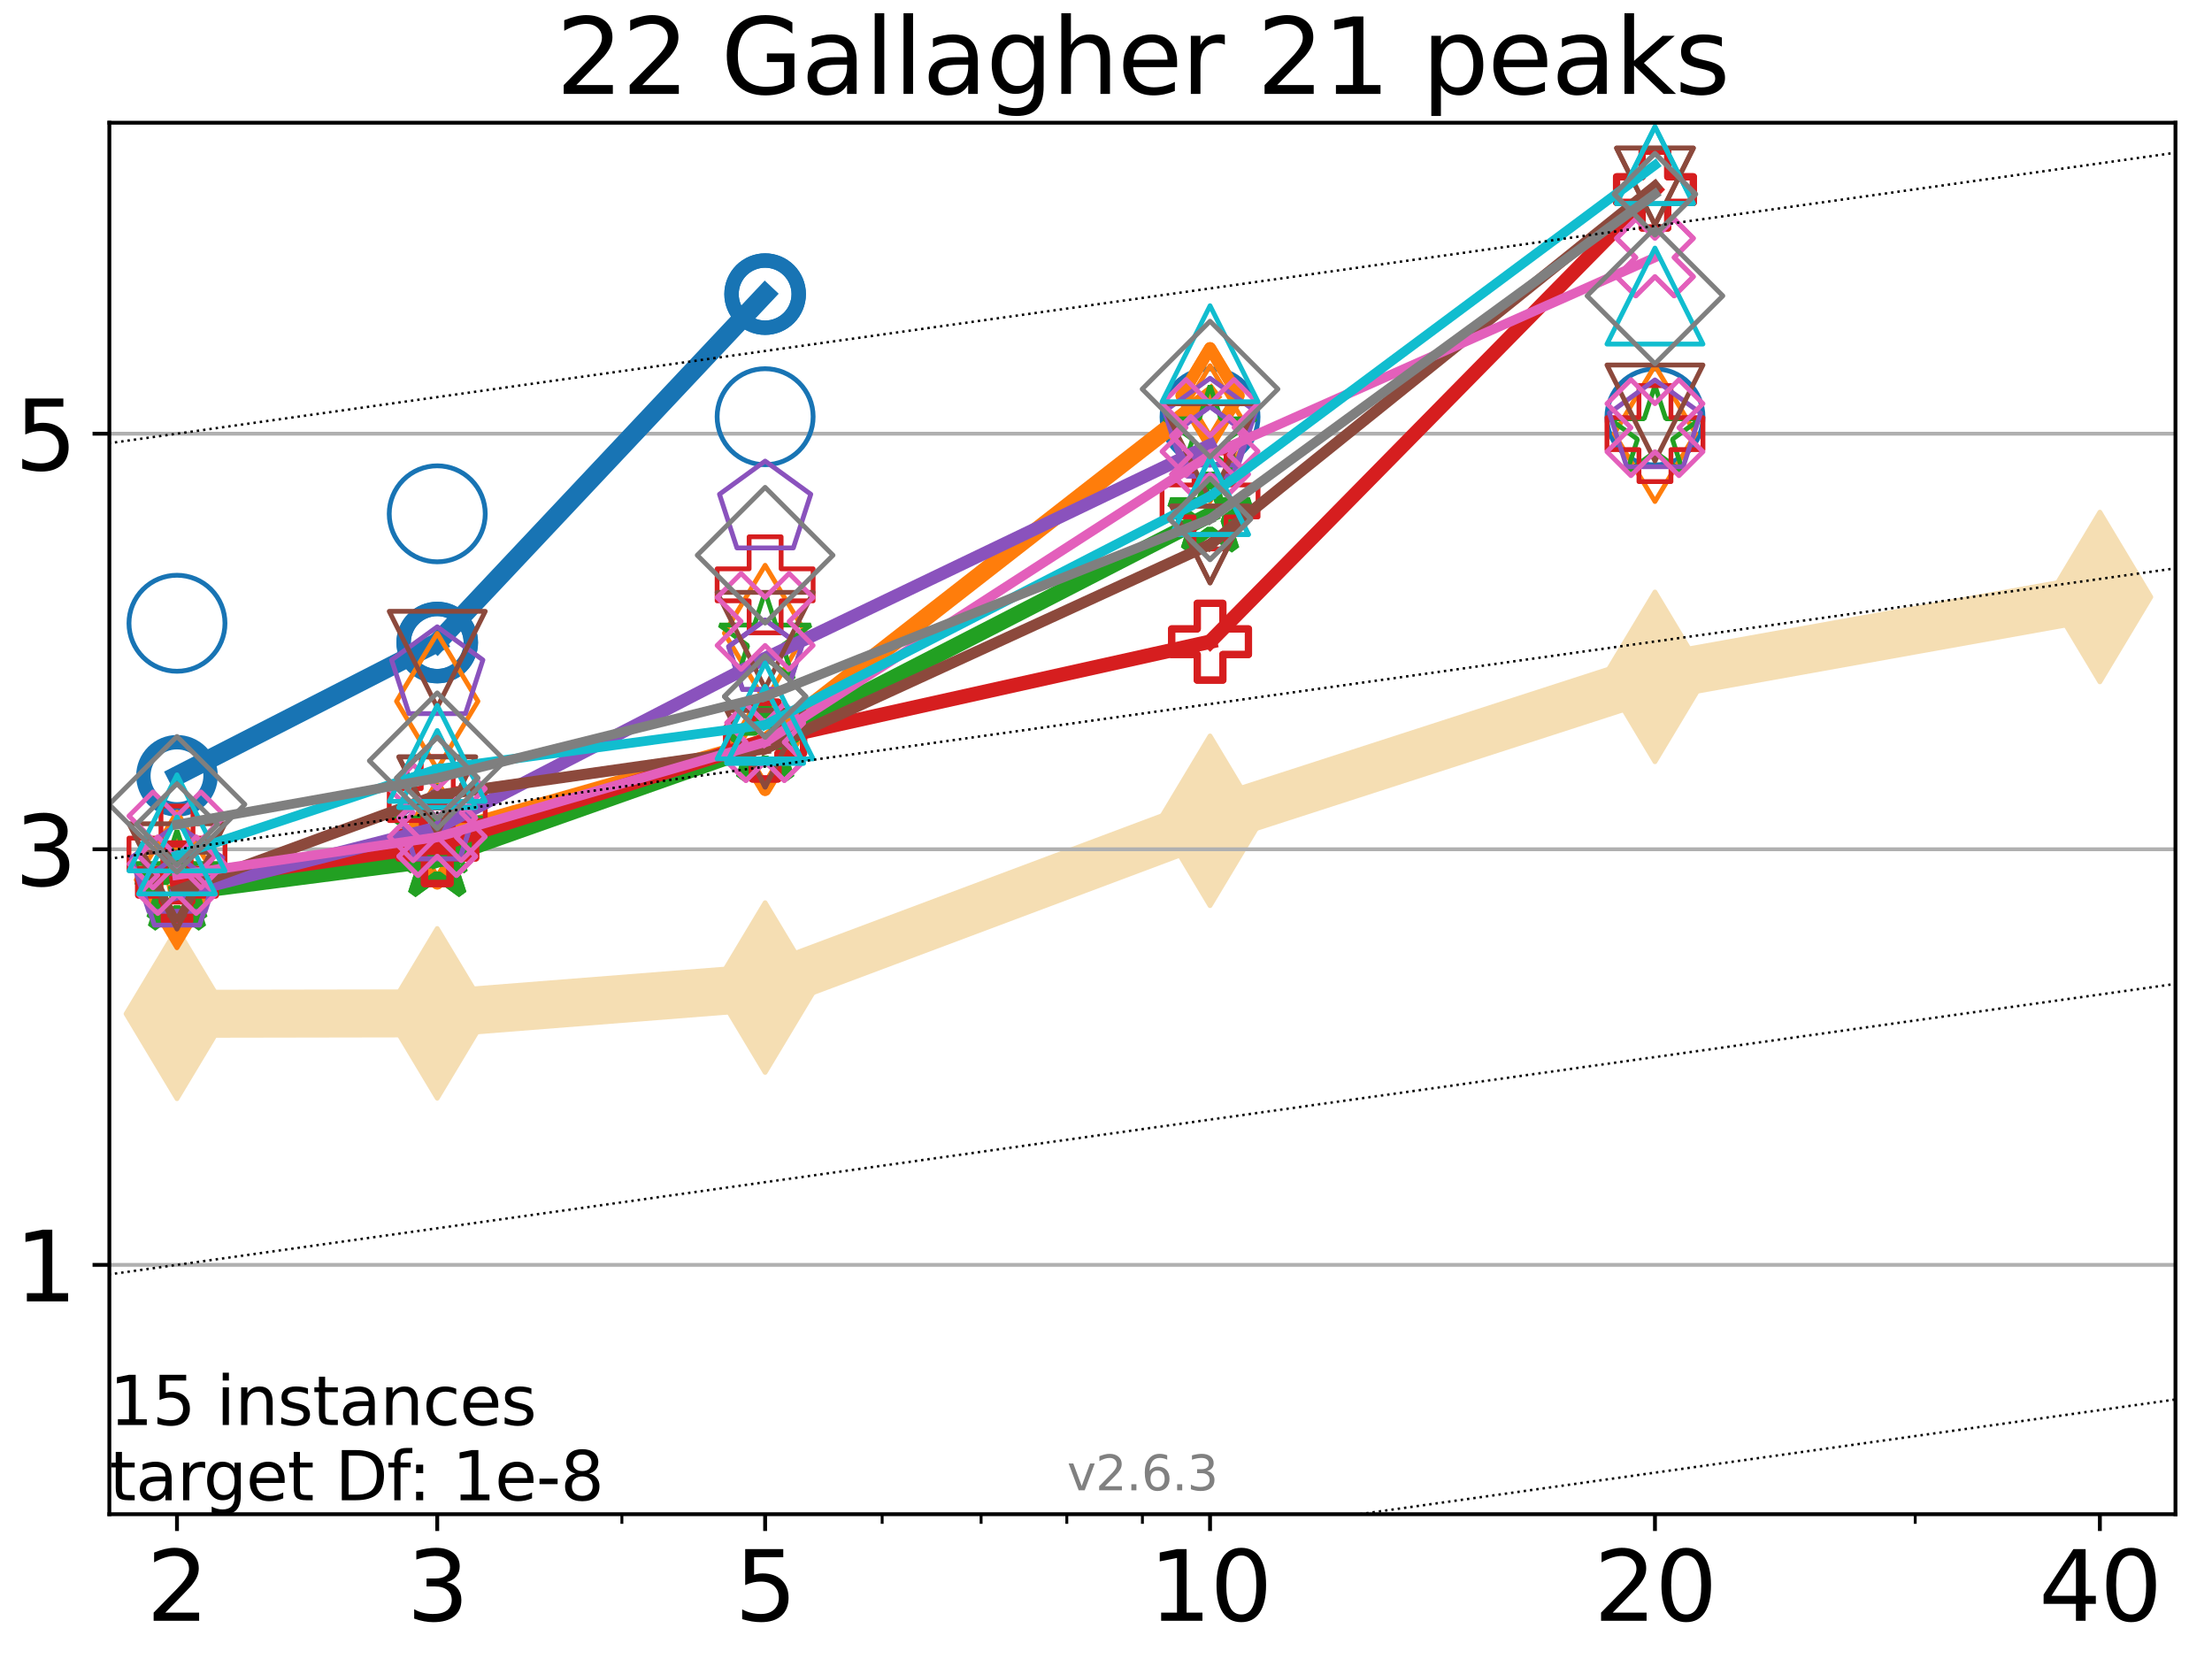 <?xml version="1.0" encoding="utf-8" standalone="no"?>
<!DOCTYPE svg PUBLIC "-//W3C//DTD SVG 1.1//EN"
  "http://www.w3.org/Graphics/SVG/1.1/DTD/svg11.dtd">
<svg xmlns:xlink="http://www.w3.org/1999/xlink" width="460.8pt" height="345.6pt" viewBox="0 0 460.8 345.6" xmlns="http://www.w3.org/2000/svg" version="1.1">
 <defs>
  <style type="text/css">*{stroke-linejoin: round; stroke-linecap: butt}</style>
 </defs>
 <g id="figure_1">
  <g id="patch_1">
   <path d="M 0 345.6 
L 460.8 345.6 
L 460.8 0 
L 0 0 
z
" style="fill: #ffffff"/>
  </g>
  <g id="axes_1">
   <g id="patch_2">
    <path d="M 22.78 315.44 
L 453.192 315.44 
L 453.192 25.56 
L 22.78 25.56 
z
" style="fill: #ffffff"/>
   </g>
   <g id="line2d_1">
    <path d="M 36.868 211.197 
L 91.085 211.1 
L 159.39 205.73 
L 252.074 170.985 
L 344.758 141.004 
L 437.443 124.366 
" clip-path="url(#pbecae80e9e)" style="fill: none; stroke: #f5deb3; stroke-width: 10; stroke-linecap: square"/>
    <defs>
     <path id="m50cbbcbf5e" d="M -0 17.678 
L 10.607 0 
L 0 -17.678 
L -10.607 -0 
z
" style="stroke: #f5deb3; stroke-linejoin: miter"/>
    </defs>
    <g clip-path="url(#pbecae80e9e)">
     <use xlink:href="#m50cbbcbf5e" x="36.868" y="211.197" style="fill: #f5deb3; stroke: #f5deb3; stroke-linejoin: miter"/>
     <use xlink:href="#m50cbbcbf5e" x="91.085" y="211.1" style="fill: #f5deb3; stroke: #f5deb3; stroke-linejoin: miter"/>
     <use xlink:href="#m50cbbcbf5e" x="159.39" y="205.73" style="fill: #f5deb3; stroke: #f5deb3; stroke-linejoin: miter"/>
     <use xlink:href="#m50cbbcbf5e" x="252.074" y="170.985" style="fill: #f5deb3; stroke: #f5deb3; stroke-linejoin: miter"/>
     <use xlink:href="#m50cbbcbf5e" x="344.758" y="141.004" style="fill: #f5deb3; stroke: #f5deb3; stroke-linejoin: miter"/>
     <use xlink:href="#m50cbbcbf5e" x="437.443" y="124.366" style="fill: #f5deb3; stroke: #f5deb3; stroke-linejoin: miter"/>
    </g>
   </g>
   <g id="matplotlib.axis_1">
    <g id="xtick_1">
     <g id="line2d_2">
      <defs>
       <path id="me0bacf3472" d="M 0 0 
L 0 3.5 
" style="stroke: #000000; stroke-width: 0.8"/>
      </defs>
      <g>
       <use xlink:href="#me0bacf3472" x="36.868" y="315.44" style="stroke: #000000; stroke-width: 0.8"/>
      </g>
     </g>
     <g id="text_1">
      <!-- 2 -->
      <g transform="translate(30.506 337.637)scale(0.2 -0.2)">
       <defs>
        <path id="DejaVuSans-32" d="M 1228 531 
L 3431 531 
L 3431 0 
L 469 0 
L 469 531 
Q 828 903 1448 1529 
Q 2069 2156 2228 2338 
Q 2531 2678 2651 2914 
Q 2772 3150 2772 3378 
Q 2772 3750 2511 3984 
Q 2250 4219 1831 4219 
Q 1534 4219 1204 4116 
Q 875 4013 500 3803 
L 500 4441 
Q 881 4594 1212 4672 
Q 1544 4750 1819 4750 
Q 2544 4750 2975 4387 
Q 3406 4025 3406 3419 
Q 3406 3131 3298 2873 
Q 3191 2616 2906 2266 
Q 2828 2175 2409 1742 
Q 1991 1309 1228 531 
z
" transform="scale(0.016)"/>
       </defs>
       <use xlink:href="#DejaVuSans-32"/>
      </g>
     </g>
    </g>
    <g id="xtick_2">
     <g id="line2d_3">
      <g>
       <use xlink:href="#me0bacf3472" x="91.085" y="315.44" style="stroke: #000000; stroke-width: 0.8"/>
      </g>
     </g>
     <g id="text_2">
      <!-- 3 -->
      <g transform="translate(84.723 337.637)scale(0.2 -0.2)">
       <defs>
        <path id="DejaVuSans-33" d="M 2597 2516 
Q 3050 2419 3304 2112 
Q 3559 1806 3559 1356 
Q 3559 666 3084 287 
Q 2609 -91 1734 -91 
Q 1441 -91 1130 -33 
Q 819 25 488 141 
L 488 750 
Q 750 597 1062 519 
Q 1375 441 1716 441 
Q 2309 441 2620 675 
Q 2931 909 2931 1356 
Q 2931 1769 2642 2001 
Q 2353 2234 1838 2234 
L 1294 2234 
L 1294 2753 
L 1863 2753 
Q 2328 2753 2575 2939 
Q 2822 3125 2822 3475 
Q 2822 3834 2567 4026 
Q 2313 4219 1838 4219 
Q 1578 4219 1281 4162 
Q 984 4106 628 3988 
L 628 4550 
Q 988 4650 1302 4700 
Q 1616 4750 1894 4750 
Q 2613 4750 3031 4423 
Q 3450 4097 3450 3541 
Q 3450 3153 3228 2886 
Q 3006 2619 2597 2516 
z
" transform="scale(0.016)"/>
       </defs>
       <use xlink:href="#DejaVuSans-33"/>
      </g>
     </g>
    </g>
    <g id="xtick_3">
     <g id="line2d_4">
      <g>
       <use xlink:href="#me0bacf3472" x="159.39" y="315.44" style="stroke: #000000; stroke-width: 0.8"/>
      </g>
     </g>
     <g id="text_3">
      <!-- 5 -->
      <g transform="translate(153.028 337.637)scale(0.2 -0.2)">
       <defs>
        <path id="DejaVuSans-35" d="M 691 4666 
L 3169 4666 
L 3169 4134 
L 1269 4134 
L 1269 2991 
Q 1406 3038 1543 3061 
Q 1681 3084 1819 3084 
Q 2600 3084 3056 2656 
Q 3513 2228 3513 1497 
Q 3513 744 3044 326 
Q 2575 -91 1722 -91 
Q 1428 -91 1123 -41 
Q 819 9 494 109 
L 494 744 
Q 775 591 1075 516 
Q 1375 441 1709 441 
Q 2250 441 2565 725 
Q 2881 1009 2881 1497 
Q 2881 1984 2565 2268 
Q 2250 2553 1709 2553 
Q 1456 2553 1204 2497 
Q 953 2441 691 2322 
L 691 4666 
z
" transform="scale(0.016)"/>
       </defs>
       <use xlink:href="#DejaVuSans-35"/>
      </g>
     </g>
    </g>
    <g id="xtick_4">
     <g id="line2d_5">
      <g>
       <use xlink:href="#me0bacf3472" x="252.074" y="315.44" style="stroke: #000000; stroke-width: 0.8"/>
      </g>
     </g>
     <g id="text_4">
      <!-- 10 -->
      <g transform="translate(239.349 337.637)scale(0.2 -0.2)">
       <defs>
        <path id="DejaVuSans-31" d="M 794 531 
L 1825 531 
L 1825 4091 
L 703 3866 
L 703 4441 
L 1819 4666 
L 2450 4666 
L 2450 531 
L 3481 531 
L 3481 0 
L 794 0 
L 794 531 
z
" transform="scale(0.016)"/>
        <path id="DejaVuSans-30" d="M 2034 4250 
Q 1547 4250 1301 3770 
Q 1056 3291 1056 2328 
Q 1056 1369 1301 889 
Q 1547 409 2034 409 
Q 2525 409 2770 889 
Q 3016 1369 3016 2328 
Q 3016 3291 2770 3770 
Q 2525 4250 2034 4250 
z
M 2034 4750 
Q 2819 4750 3233 4129 
Q 3647 3509 3647 2328 
Q 3647 1150 3233 529 
Q 2819 -91 2034 -91 
Q 1250 -91 836 529 
Q 422 1150 422 2328 
Q 422 3509 836 4129 
Q 1250 4750 2034 4750 
z
" transform="scale(0.016)"/>
       </defs>
       <use xlink:href="#DejaVuSans-31"/>
       <use xlink:href="#DejaVuSans-30" x="63.623"/>
      </g>
     </g>
    </g>
    <g id="xtick_5">
     <g id="line2d_6">
      <g>
       <use xlink:href="#me0bacf3472" x="344.758" y="315.44" style="stroke: #000000; stroke-width: 0.8"/>
      </g>
     </g>
     <g id="text_5">
      <!-- 20 -->
      <g transform="translate(332.033 337.637)scale(0.2 -0.2)">
       <use xlink:href="#DejaVuSans-32"/>
       <use xlink:href="#DejaVuSans-30" x="63.623"/>
      </g>
     </g>
    </g>
    <g id="xtick_6">
     <g id="line2d_7">
      <g>
       <use xlink:href="#me0bacf3472" x="437.443" y="315.44" style="stroke: #000000; stroke-width: 0.8"/>
      </g>
     </g>
     <g id="text_6">
      <!-- 40 -->
      <g transform="translate(424.718 337.637)scale(0.2 -0.2)">
       <defs>
        <path id="DejaVuSans-34" d="M 2419 4116 
L 825 1625 
L 2419 1625 
L 2419 4116 
z
M 2253 4666 
L 3047 4666 
L 3047 1625 
L 3713 1625 
L 3713 1100 
L 3047 1100 
L 3047 0 
L 2419 0 
L 2419 1100 
L 313 1100 
L 313 1709 
L 2253 4666 
z
" transform="scale(0.016)"/>
       </defs>
       <use xlink:href="#DejaVuSans-34"/>
       <use xlink:href="#DejaVuSans-30" x="63.623"/>
      </g>
     </g>
    </g>
    <g id="xtick_7">
     <g id="line2d_8">
      <defs>
       <path id="mbf1159adf6" d="M 0 0 
L 0 2 
" style="stroke: #000000; stroke-width: 0.6"/>
      </defs>
      <g>
       <use xlink:href="#mbf1159adf6" x="129.552" y="315.44" style="stroke: #000000; stroke-width: 0.6"/>
      </g>
     </g>
    </g>
    <g id="xtick_8">
     <g id="line2d_9">
      <g>
       <use xlink:href="#mbf1159adf6" x="183.769" y="315.44" style="stroke: #000000; stroke-width: 0.6"/>
      </g>
     </g>
    </g>
    <g id="xtick_9">
     <g id="line2d_10">
      <g>
       <use xlink:href="#mbf1159adf6" x="204.381" y="315.44" style="stroke: #000000; stroke-width: 0.6"/>
      </g>
     </g>
    </g>
    <g id="xtick_10">
     <g id="line2d_11">
      <g>
       <use xlink:href="#mbf1159adf6" x="222.237" y="315.44" style="stroke: #000000; stroke-width: 0.6"/>
      </g>
     </g>
    </g>
    <g id="xtick_11">
     <g id="line2d_12">
      <g>
       <use xlink:href="#mbf1159adf6" x="237.986" y="315.44" style="stroke: #000000; stroke-width: 0.6"/>
      </g>
     </g>
    </g>
    <g id="xtick_12">
     <g id="line2d_13">
      <g>
       <use xlink:href="#mbf1159adf6" x="398.975" y="315.44" style="stroke: #000000; stroke-width: 0.6"/>
      </g>
     </g>
    </g>
   </g>
   <g id="matplotlib.axis_2">
    <g id="ytick_1">
     <g id="line2d_14">
      <path d="M 22.78 263.495 
L 453.192 263.495 
" clip-path="url(#pbecae80e9e)" style="fill: none; stroke: #b0b0b0; stroke-width: 0.8; stroke-linecap: square"/>
     </g>
     <g id="line2d_15">
      <defs>
       <path id="m7c26f484d3" d="M 0 0 
L -3.5 0 
" style="stroke: #000000; stroke-width: 0.8"/>
      </defs>
      <g>
       <use xlink:href="#m7c26f484d3" x="22.78" y="263.495" style="stroke: #000000; stroke-width: 0.8"/>
      </g>
     </g>
     <g id="text_7">
      <!-- 1 -->
      <g transform="translate(3.055 271.094)scale(0.2 -0.2)">
       <use xlink:href="#DejaVuSans-31"/>
      </g>
     </g>
    </g>
    <g id="ytick_2">
     <g id="line2d_16">
      <path d="M 22.78 176.921 
L 453.192 176.921 
" clip-path="url(#pbecae80e9e)" style="fill: none; stroke: #b0b0b0; stroke-width: 0.8; stroke-linecap: square"/>
     </g>
     <g id="line2d_17">
      <g>
       <use xlink:href="#m7c26f484d3" x="22.78" y="176.921" style="stroke: #000000; stroke-width: 0.8"/>
      </g>
     </g>
     <g id="text_8">
      <!-- 3 -->
      <g transform="translate(3.055 184.519)scale(0.2 -0.2)">
       <use xlink:href="#DejaVuSans-33"/>
      </g>
     </g>
    </g>
    <g id="ytick_3">
     <g id="line2d_18">
      <path d="M 22.78 90.346 
L 453.192 90.346 
" clip-path="url(#pbecae80e9e)" style="fill: none; stroke: #b0b0b0; stroke-width: 0.8; stroke-linecap: square"/>
     </g>
     <g id="line2d_19">
      <g>
       <use xlink:href="#m7c26f484d3" x="22.78" y="90.346" style="stroke: #000000; stroke-width: 0.8"/>
      </g>
     </g>
     <g id="text_9">
      <!-- 5 -->
      <g transform="translate(3.055 97.945)scale(0.2 -0.2)">
       <use xlink:href="#DejaVuSans-35"/>
      </g>
     </g>
    </g>
   </g>
   <g id="line2d_20">
    <path d="M 36.868 161.612 
L 91.085 133.853 
" clip-path="url(#pbecae80e9e)" style="fill: none; stroke: #1874b4; stroke-width: 4; stroke-linecap: square"/>
    <defs>
     <path id="me7fbc453ce" d="M 0 7 
C 1.856 7 3.637 6.262 4.95 4.95 
C 6.262 3.637 7 1.856 7 0 
C 7 -1.856 6.262 -3.637 4.95 -4.95 
C 3.637 -6.262 1.856 -7 0 -7 
C -1.856 -7 -3.637 -6.262 -4.95 -4.95 
C -6.262 -3.637 -7 -1.856 -7 0 
C -7 1.856 -6.262 3.637 -4.95 4.95 
C -3.637 6.262 -1.856 7 0 7 
z
" style="stroke: #1874b4; stroke-width: 3"/>
    </defs>
    <g clip-path="url(#pbecae80e9e)">
     <use xlink:href="#me7fbc453ce" x="36.868" y="161.612" style="fill-opacity: 0; stroke: #1874b4; stroke-width: 3"/>
     <use xlink:href="#me7fbc453ce" x="91.085" y="133.853" style="fill-opacity: 0; stroke: #1874b4; stroke-width: 3"/>
    </g>
   </g>
   <g id="line2d_21">
    <path d="M 91.085 133.853 
L 159.39 61.27 
" clip-path="url(#pbecae80e9e)" style="fill: none; stroke: #1874b4; stroke-width: 4; stroke-linecap: square"/>
    <g clip-path="url(#pbecae80e9e)">
     <use xlink:href="#me7fbc453ce" x="91.085" y="133.853" style="fill-opacity: 0; stroke: #1874b4; stroke-width: 3"/>
     <use xlink:href="#me7fbc453ce" x="159.39" y="61.27" style="fill-opacity: 0; stroke: #1874b4; stroke-width: 3"/>
    </g>
   </g>
   <g id="line2d_22">
    <path d="M 159.39 61.27 
" clip-path="url(#pbecae80e9e)" style="fill: none; stroke: #1874b4; stroke-width: 4; stroke-linecap: square"/>
    <g clip-path="url(#pbecae80e9e)">
     <use xlink:href="#me7fbc453ce" x="159.39" y="61.27" style="fill-opacity: 0; stroke: #1874b4; stroke-width: 3"/>
    </g>
   </g>
   <g id="line2d_23"/>
   <g id="line2d_24">
    <defs>
     <path id="me43e4d5f76" d="M 0 10 
C 2.652 10 5.196 8.946 7.071 7.071 
C 8.946 5.196 10 2.652 10 0 
C 10 -2.652 8.946 -5.196 7.071 -7.071 
C 5.196 -8.946 2.652 -10 0 -10 
C -2.652 -10 -5.196 -8.946 -7.071 -7.071 
C -8.946 -5.196 -10 -2.652 -10 0 
C -10 2.652 -8.946 5.196 -7.071 7.071 
C -5.196 8.946 -2.652 10 0 10 
z
" style="stroke: #1874b4"/>
    </defs>
    <g clip-path="url(#pbecae80e9e)">
     <use xlink:href="#me43e4d5f76" x="36.868" y="129.837" style="fill-opacity: 0; stroke: #1874b4"/>
     <use xlink:href="#me43e4d5f76" x="91.085" y="107.039" style="fill-opacity: 0; stroke: #1874b4"/>
     <use xlink:href="#me43e4d5f76" x="159.39" y="86.809" style="fill-opacity: 0; stroke: #1874b4"/>
     <use xlink:href="#me43e4d5f76" x="252.074" y="86.856" style="fill-opacity: 0; stroke: #1874b4"/>
     <use xlink:href="#me43e4d5f76" x="344.758" y="86.856" style="fill-opacity: 0; stroke: #1874b4"/>
    </g>
   </g>
   <g id="line2d_25">
    <path d="M 36.868 185.777 
L 91.085 174.15 
" clip-path="url(#pbecae80e9e)" style="fill: none; stroke: #ff7d0b; stroke-width: 3.667; stroke-linecap: square"/>
    <defs>
     <path id="m7887af077e" d="M -0 9.899 
L 5.94 0 
L 0 -9.899 
L -5.94 -0 
z
" style="stroke: #ff7d0b; stroke-width: 2.5; stroke-linejoin: miter"/>
    </defs>
    <g clip-path="url(#pbecae80e9e)">
     <use xlink:href="#m7887af077e" x="36.868" y="185.777" style="fill-opacity: 0; stroke: #ff7d0b; stroke-width: 2.5; stroke-linejoin: miter"/>
     <use xlink:href="#m7887af077e" x="91.085" y="174.15" style="fill-opacity: 0; stroke: #ff7d0b; stroke-width: 2.5; stroke-linejoin: miter"/>
    </g>
   </g>
   <g id="line2d_26">
    <path d="M 91.085 174.15 
L 159.39 154.655 
" clip-path="url(#pbecae80e9e)" style="fill: none; stroke: #ff7d0b; stroke-width: 3.667; stroke-linecap: square"/>
    <g clip-path="url(#pbecae80e9e)">
     <use xlink:href="#m7887af077e" x="91.085" y="174.15" style="fill-opacity: 0; stroke: #ff7d0b; stroke-width: 2.5; stroke-linejoin: miter"/>
     <use xlink:href="#m7887af077e" x="159.39" y="154.655" style="fill-opacity: 0; stroke: #ff7d0b; stroke-width: 2.5; stroke-linejoin: miter"/>
    </g>
   </g>
   <g id="line2d_27">
    <path d="M 159.39 154.655 
L 252.074 82.427 
" clip-path="url(#pbecae80e9e)" style="fill: none; stroke: #ff7d0b; stroke-width: 3.667; stroke-linecap: square"/>
    <g clip-path="url(#pbecae80e9e)">
     <use xlink:href="#m7887af077e" x="159.39" y="154.655" style="fill-opacity: 0; stroke: #ff7d0b; stroke-width: 2.5; stroke-linejoin: miter"/>
     <use xlink:href="#m7887af077e" x="252.074" y="82.427" style="fill-opacity: 0; stroke: #ff7d0b; stroke-width: 2.5; stroke-linejoin: miter"/>
    </g>
   </g>
   <g id="line2d_28">
    <path d="M 252.074 82.427 
" clip-path="url(#pbecae80e9e)" style="fill: none; stroke: #ff7d0b; stroke-width: 3.667; stroke-linecap: square"/>
    <g clip-path="url(#pbecae80e9e)">
     <use xlink:href="#m7887af077e" x="252.074" y="82.427" style="fill-opacity: 0; stroke: #ff7d0b; stroke-width: 2.5; stroke-linejoin: miter"/>
    </g>
   </g>
   <g id="line2d_29"/>
   <g id="line2d_30">
    <defs>
     <path id="mcfa2e62aac" d="M -0 14.142 
L 8.485 0 
L -0 -14.142 
L -8.485 -0 
z
" style="stroke: #ff7d0b; stroke-linejoin: miter"/>
    </defs>
    <g clip-path="url(#pbecae80e9e)">
     <use xlink:href="#mcfa2e62aac" x="36.868" y="183.293" style="fill-opacity: 0; stroke: #ff7d0b; stroke-linejoin: miter"/>
     <use xlink:href="#mcfa2e62aac" x="91.085" y="146.089" style="fill-opacity: 0; stroke: #ff7d0b; stroke-linejoin: miter"/>
     <use xlink:href="#mcfa2e62aac" x="159.39" y="131.903" style="fill-opacity: 0; stroke: #ff7d0b; stroke-linejoin: miter"/>
     <use xlink:href="#mcfa2e62aac" x="252.074" y="90.327" style="fill-opacity: 0; stroke: #ff7d0b; stroke-linejoin: miter"/>
     <use xlink:href="#mcfa2e62aac" x="344.758" y="90.331" style="fill-opacity: 0; stroke: #ff7d0b; stroke-linejoin: miter"/>
    </g>
   </g>
   <g id="line2d_31">
    <path d="M 36.868 186.054 
L 91.085 179.041 
" clip-path="url(#pbecae80e9e)" style="fill: none; stroke: #22a022; stroke-width: 3.333; stroke-linecap: square"/>
    <defs>
     <path id="m84da6c75f2" d="M 0 -8.7 
L -1.953 -2.688 
L -8.274 -2.688 
L -3.16 1.027 
L -5.114 7.038 
L -0 3.323 
L 5.114 7.038 
L 3.16 1.027 
L 8.274 -2.688 
L 1.953 -2.688 
z
" style="stroke: #22a022; stroke-width: 2; stroke-linejoin: bevel"/>
    </defs>
    <g clip-path="url(#pbecae80e9e)">
     <use xlink:href="#m84da6c75f2" x="36.868" y="186.054" style="fill-opacity: 0; stroke: #22a022; stroke-width: 2; stroke-linejoin: bevel"/>
     <use xlink:href="#m84da6c75f2" x="91.085" y="179.041" style="fill-opacity: 0; stroke: #22a022; stroke-width: 2; stroke-linejoin: bevel"/>
    </g>
   </g>
   <g id="line2d_32">
    <path d="M 91.085 179.041 
L 159.39 154.921 
" clip-path="url(#pbecae80e9e)" style="fill: none; stroke: #22a022; stroke-width: 3.333; stroke-linecap: square"/>
    <g clip-path="url(#pbecae80e9e)">
     <use xlink:href="#m84da6c75f2" x="91.085" y="179.041" style="fill-opacity: 0; stroke: #22a022; stroke-width: 2; stroke-linejoin: bevel"/>
     <use xlink:href="#m84da6c75f2" x="159.39" y="154.921" style="fill-opacity: 0; stroke: #22a022; stroke-width: 2; stroke-linejoin: bevel"/>
    </g>
   </g>
   <g id="line2d_33">
    <path d="M 159.39 154.921 
L 252.074 107.258 
" clip-path="url(#pbecae80e9e)" style="fill: none; stroke: #22a022; stroke-width: 3.333; stroke-linecap: square"/>
    <g clip-path="url(#pbecae80e9e)">
     <use xlink:href="#m84da6c75f2" x="159.39" y="154.921" style="fill-opacity: 0; stroke: #22a022; stroke-width: 2; stroke-linejoin: bevel"/>
     <use xlink:href="#m84da6c75f2" x="252.074" y="107.258" style="fill-opacity: 0; stroke: #22a022; stroke-width: 2; stroke-linejoin: bevel"/>
    </g>
   </g>
   <g id="line2d_34">
    <path d="M 252.074 107.258 
" clip-path="url(#pbecae80e9e)" style="fill: none; stroke: #22a022; stroke-width: 3.333; stroke-linecap: square"/>
    <g clip-path="url(#pbecae80e9e)">
     <use xlink:href="#m84da6c75f2" x="252.074" y="107.258" style="fill-opacity: 0; stroke: #22a022; stroke-width: 2; stroke-linejoin: bevel"/>
    </g>
   </g>
   <g id="line2d_35"/>
   <g id="line2d_36">
    <defs>
     <path id="m98e4337b6d" d="M 0 -10 
L -2.245 -3.09 
L -9.511 -3.09 
L -3.633 1.18 
L -5.878 8.09 
L -0 3.82 
L 5.878 8.09 
L 3.633 1.18 
L 9.511 -3.09 
L 2.245 -3.09 
z
" style="stroke: #22a022; stroke-linejoin: bevel"/>
    </defs>
    <g clip-path="url(#pbecae80e9e)">
     <use xlink:href="#m98e4337b6d" x="36.868" y="182.979" style="fill-opacity: 0; stroke: #22a022; stroke-linejoin: bevel"/>
     <use xlink:href="#m98e4337b6d" x="91.085" y="173.467" style="fill-opacity: 0; stroke: #22a022; stroke-linejoin: bevel"/>
     <use xlink:href="#m98e4337b6d" x="159.39" y="133.301" style="fill-opacity: 0; stroke: #22a022; stroke-linejoin: bevel"/>
     <use xlink:href="#m98e4337b6d" x="252.074" y="90.339" style="fill-opacity: 0; stroke: #22a022; stroke-linejoin: bevel"/>
     <use xlink:href="#m98e4337b6d" x="344.758" y="90.327" style="fill-opacity: 0; stroke: #22a022; stroke-linejoin: bevel"/>
    </g>
   </g>
   <g id="line2d_37">
    <path d="M 36.868 183.807 
L 91.085 176.058 
" clip-path="url(#pbecae80e9e)" style="fill: none; stroke: #d61e1f; stroke-width: 3; stroke-linecap: square"/>
    <defs>
     <path id="m71db3c31c8" d="M -2.667 8 
L 2.667 8 
L 2.667 2.667 
L 8 2.667 
L 8 -2.667 
L 2.667 -2.667 
L 2.667 -8 
L -2.667 -8 
L -2.667 -2.667 
L -8 -2.667 
L -8 2.667 
L -2.667 2.667 
z
" style="stroke: #d61e1f; stroke-width: 1.5; stroke-linejoin: miter"/>
    </defs>
    <g clip-path="url(#pbecae80e9e)">
     <use xlink:href="#m71db3c31c8" x="36.868" y="183.807" style="fill-opacity: 0; stroke: #d61e1f; stroke-width: 1.5; stroke-linejoin: miter"/>
     <use xlink:href="#m71db3c31c8" x="91.085" y="176.058" style="fill-opacity: 0; stroke: #d61e1f; stroke-width: 1.5; stroke-linejoin: miter"/>
    </g>
   </g>
   <g id="line2d_38">
    <path d="M 91.085 176.058 
L 159.39 154.273 
" clip-path="url(#pbecae80e9e)" style="fill: none; stroke: #d61e1f; stroke-width: 3; stroke-linecap: square"/>
    <g clip-path="url(#pbecae80e9e)">
     <use xlink:href="#m71db3c31c8" x="91.085" y="176.058" style="fill-opacity: 0; stroke: #d61e1f; stroke-width: 1.5; stroke-linejoin: miter"/>
     <use xlink:href="#m71db3c31c8" x="159.39" y="154.273" style="fill-opacity: 0; stroke: #d61e1f; stroke-width: 1.5; stroke-linejoin: miter"/>
    </g>
   </g>
   <g id="line2d_39">
    <path d="M 159.39 154.273 
L 252.074 133.679 
" clip-path="url(#pbecae80e9e)" style="fill: none; stroke: #d61e1f; stroke-width: 3; stroke-linecap: square"/>
    <g clip-path="url(#pbecae80e9e)">
     <use xlink:href="#m71db3c31c8" x="159.39" y="154.273" style="fill-opacity: 0; stroke: #d61e1f; stroke-width: 1.5; stroke-linejoin: miter"/>
     <use xlink:href="#m71db3c31c8" x="252.074" y="133.679" style="fill-opacity: 0; stroke: #d61e1f; stroke-width: 1.5; stroke-linejoin: miter"/>
    </g>
   </g>
   <g id="line2d_40">
    <path d="M 252.074 133.679 
L 344.758 39.501 
" clip-path="url(#pbecae80e9e)" style="fill: none; stroke: #d61e1f; stroke-width: 3; stroke-linecap: square"/>
    <g clip-path="url(#pbecae80e9e)">
     <use xlink:href="#m71db3c31c8" x="252.074" y="133.679" style="fill-opacity: 0; stroke: #d61e1f; stroke-width: 1.5; stroke-linejoin: miter"/>
     <use xlink:href="#m71db3c31c8" x="344.758" y="39.501" style="fill-opacity: 0; stroke: #d61e1f; stroke-width: 1.5; stroke-linejoin: miter"/>
    </g>
   </g>
   <g id="line2d_41">
    <path d="M 344.758 39.501 
" clip-path="url(#pbecae80e9e)" style="fill: none; stroke: #d61e1f; stroke-width: 3; stroke-linecap: square"/>
    <g clip-path="url(#pbecae80e9e)">
     <use xlink:href="#m71db3c31c8" x="344.758" y="39.501" style="fill-opacity: 0; stroke: #d61e1f; stroke-width: 1.5; stroke-linejoin: miter"/>
    </g>
   </g>
   <g id="line2d_42"/>
   <g id="line2d_43">
    <defs>
     <path id="maea9b115d8" d="M -3.333 10 
L 3.333 10 
L 3.333 3.333 
L 10 3.333 
L 10 -3.333 
L 3.333 -3.333 
L 3.333 -10 
L -3.333 -10 
L -3.333 -3.333 
L -10 -3.333 
L -10 3.333 
L -3.333 3.333 
z
" style="stroke: #d61e1f; stroke-linejoin: miter"/>
    </defs>
    <g clip-path="url(#pbecae80e9e)">
     <use xlink:href="#maea9b115d8" x="36.868" y="177.925" style="fill-opacity: 0; stroke: #d61e1f; stroke-linejoin: miter"/>
     <use xlink:href="#maea9b115d8" x="91.085" y="167.609" style="fill-opacity: 0; stroke: #d61e1f; stroke-linejoin: miter"/>
     <use xlink:href="#maea9b115d8" x="159.39" y="121.83" style="fill-opacity: 0; stroke: #d61e1f; stroke-linejoin: miter"/>
     <use xlink:href="#maea9b115d8" x="252.074" y="104.355" style="fill-opacity: 0; stroke: #d61e1f; stroke-linejoin: miter"/>
     <use xlink:href="#maea9b115d8" x="344.758" y="90.327" style="fill-opacity: 0; stroke: #d61e1f; stroke-linejoin: miter"/>
    </g>
   </g>
   <g id="line2d_44">
    <path d="M 36.868 186.245 
L 91.085 172.424 
" clip-path="url(#pbecae80e9e)" style="fill: none; stroke: #8a52bd; stroke-width: 2.667; stroke-linecap: square"/>
    <defs>
     <path id="ma9daf98874" d="M 0 -8 
L -7.608 -2.472 
L -4.702 6.472 
L 4.702 6.472 
L 7.608 -2.472 
z
" style="stroke: #8a52bd; stroke-linejoin: miter"/>
    </defs>
    <g clip-path="url(#pbecae80e9e)">
     <use xlink:href="#ma9daf98874" x="36.868" y="186.245" style="fill-opacity: 0; stroke: #8a52bd; stroke-linejoin: miter"/>
     <use xlink:href="#ma9daf98874" x="91.085" y="172.424" style="fill-opacity: 0; stroke: #8a52bd; stroke-linejoin: miter"/>
    </g>
   </g>
   <g id="line2d_45">
    <path d="M 91.085 172.424 
L 159.39 137.159 
" clip-path="url(#pbecae80e9e)" style="fill: none; stroke: #8a52bd; stroke-width: 2.667; stroke-linecap: square"/>
    <g clip-path="url(#pbecae80e9e)">
     <use xlink:href="#ma9daf98874" x="91.085" y="172.424" style="fill-opacity: 0; stroke: #8a52bd; stroke-linejoin: miter"/>
     <use xlink:href="#ma9daf98874" x="159.39" y="137.159" style="fill-opacity: 0; stroke: #8a52bd; stroke-linejoin: miter"/>
    </g>
   </g>
   <g id="line2d_46">
    <path d="M 159.39 137.159 
L 252.074 92.711 
" clip-path="url(#pbecae80e9e)" style="fill: none; stroke: #8a52bd; stroke-width: 2.667; stroke-linecap: square"/>
    <g clip-path="url(#pbecae80e9e)">
     <use xlink:href="#ma9daf98874" x="159.39" y="137.159" style="fill-opacity: 0; stroke: #8a52bd; stroke-linejoin: miter"/>
     <use xlink:href="#ma9daf98874" x="252.074" y="92.711" style="fill-opacity: 0; stroke: #8a52bd; stroke-linejoin: miter"/>
    </g>
   </g>
   <g id="line2d_47">
    <path d="M 252.074 92.711 
" clip-path="url(#pbecae80e9e)" style="fill: none; stroke: #8a52bd; stroke-width: 2.667; stroke-linecap: square"/>
    <g clip-path="url(#pbecae80e9e)">
     <use xlink:href="#ma9daf98874" x="252.074" y="92.711" style="fill-opacity: 0; stroke: #8a52bd; stroke-linejoin: miter"/>
    </g>
   </g>
   <g id="line2d_48"/>
   <g id="line2d_49">
    <defs>
     <path id="m2417df95c4" d="M 0 -10 
L -9.511 -3.09 
L -5.878 8.09 
L 5.878 8.09 
L 9.511 -3.09 
z
" style="stroke: #8a52bd; stroke-linejoin: miter"/>
    </defs>
    <g clip-path="url(#pbecae80e9e)">
     <use xlink:href="#m2417df95c4" x="36.868" y="181.749" style="fill-opacity: 0; stroke: #8a52bd; stroke-linejoin: miter"/>
     <use xlink:href="#m2417df95c4" x="91.085" y="140.57" style="fill-opacity: 0; stroke: #8a52bd; stroke-linejoin: miter"/>
     <use xlink:href="#m2417df95c4" x="159.39" y="106.052" style="fill-opacity: 0; stroke: #8a52bd; stroke-linejoin: miter"/>
     <use xlink:href="#m2417df95c4" x="252.074" y="88.795" style="fill-opacity: 0; stroke: #8a52bd; stroke-linejoin: miter"/>
     <use xlink:href="#m2417df95c4" x="344.758" y="89.138" style="fill-opacity: 0; stroke: #8a52bd; stroke-linejoin: miter"/>
    </g>
   </g>
   <g id="line2d_50">
    <path d="M 36.868 185.545 
L 91.085 165.676 
" clip-path="url(#pbecae80e9e)" style="fill: none; stroke: #8c493c; stroke-width: 2.333; stroke-linecap: square"/>
    <defs>
     <path id="m072cd9d0d6" d="M -0 8 
L 8 -8 
L -8 -8 
z
" style="stroke: #8c493c; stroke-linejoin: miter"/>
    </defs>
    <g clip-path="url(#pbecae80e9e)">
     <use xlink:href="#m072cd9d0d6" x="36.868" y="185.545" style="fill-opacity: 0; stroke: #8c493c; stroke-linejoin: miter"/>
     <use xlink:href="#m072cd9d0d6" x="91.085" y="165.676" style="fill-opacity: 0; stroke: #8c493c; stroke-linejoin: miter"/>
    </g>
   </g>
   <g id="line2d_51">
    <path d="M 91.085 165.676 
L 159.39 155.97 
" clip-path="url(#pbecae80e9e)" style="fill: none; stroke: #8c493c; stroke-width: 2.333; stroke-linecap: square"/>
    <g clip-path="url(#pbecae80e9e)">
     <use xlink:href="#m072cd9d0d6" x="91.085" y="165.676" style="fill-opacity: 0; stroke: #8c493c; stroke-linejoin: miter"/>
     <use xlink:href="#m072cd9d0d6" x="159.39" y="155.97" style="fill-opacity: 0; stroke: #8c493c; stroke-linejoin: miter"/>
    </g>
   </g>
   <g id="line2d_52">
    <path d="M 159.39 155.97 
L 252.074 113.427 
" clip-path="url(#pbecae80e9e)" style="fill: none; stroke: #8c493c; stroke-width: 2.333; stroke-linecap: square"/>
    <g clip-path="url(#pbecae80e9e)">
     <use xlink:href="#m072cd9d0d6" x="159.39" y="155.97" style="fill-opacity: 0; stroke: #8c493c; stroke-linejoin: miter"/>
     <use xlink:href="#m072cd9d0d6" x="252.074" y="113.427" style="fill-opacity: 0; stroke: #8c493c; stroke-linejoin: miter"/>
    </g>
   </g>
   <g id="line2d_53">
    <path d="M 252.074 113.427 
L 344.758 38.847 
" clip-path="url(#pbecae80e9e)" style="fill: none; stroke: #8c493c; stroke-width: 2.333; stroke-linecap: square"/>
    <g clip-path="url(#pbecae80e9e)">
     <use xlink:href="#m072cd9d0d6" x="252.074" y="113.427" style="fill-opacity: 0; stroke: #8c493c; stroke-linejoin: miter"/>
     <use xlink:href="#m072cd9d0d6" x="344.758" y="38.847" style="fill-opacity: 0; stroke: #8c493c; stroke-linejoin: miter"/>
    </g>
   </g>
   <g id="line2d_54">
    <path d="M 344.758 38.847 
" clip-path="url(#pbecae80e9e)" style="fill: none; stroke: #8c493c; stroke-width: 2.333; stroke-linecap: square"/>
    <g clip-path="url(#pbecae80e9e)">
     <use xlink:href="#m072cd9d0d6" x="344.758" y="38.847" style="fill-opacity: 0; stroke: #8c493c; stroke-linejoin: miter"/>
    </g>
   </g>
   <g id="line2d_55"/>
   <g id="line2d_56">
    <defs>
     <path id="m636b792026" d="M -0 10 
L 10 -10 
L -10 -10 
z
" style="stroke: #8c493c; stroke-linejoin: miter"/>
    </defs>
    <g clip-path="url(#pbecae80e9e)">
     <use xlink:href="#m636b792026" x="36.868" y="181.604" style="fill-opacity: 0; stroke: #8c493c; stroke-linejoin: miter"/>
     <use xlink:href="#m636b792026" x="91.085" y="137.351" style="fill-opacity: 0; stroke: #8c493c; stroke-linejoin: miter"/>
     <use xlink:href="#m636b792026" x="159.39" y="133.402" style="fill-opacity: 0; stroke: #8c493c; stroke-linejoin: miter"/>
     <use xlink:href="#m636b792026" x="252.074" y="94.114" style="fill-opacity: 0; stroke: #8c493c; stroke-linejoin: miter"/>
     <use xlink:href="#m636b792026" x="344.758" y="86.04" style="fill-opacity: 0; stroke: #8c493c; stroke-linejoin: miter"/>
    </g>
   </g>
   <g id="line2d_57">
    <path d="M 36.868 182.306 
L 91.085 174.388 
" clip-path="url(#pbecae80e9e)" style="fill: none; stroke: #e35fbb; stroke-width: 2; stroke-linecap: square"/>
    <defs>
     <path id="m75f9f587eb" d="M -4 8 
L 0 4 
L 4 8 
L 8 4 
L 4 0 
L 8 -4 
L 4 -8 
L 0 -4 
L -4 -8 
L -8 -4 
L -4 0 
L -8 4 
z
" style="stroke: #e35fbb; stroke-linejoin: miter"/>
    </defs>
    <g clip-path="url(#pbecae80e9e)">
     <use xlink:href="#m75f9f587eb" x="36.868" y="182.306" style="fill-opacity: 0; stroke: #e35fbb; stroke-linejoin: miter"/>
     <use xlink:href="#m75f9f587eb" x="91.085" y="174.388" style="fill-opacity: 0; stroke: #e35fbb; stroke-linejoin: miter"/>
    </g>
   </g>
   <g id="line2d_58">
    <path d="M 91.085 174.388 
L 159.39 154.606 
" clip-path="url(#pbecae80e9e)" style="fill: none; stroke: #e35fbb; stroke-width: 2; stroke-linecap: square"/>
    <g clip-path="url(#pbecae80e9e)">
     <use xlink:href="#m75f9f587eb" x="91.085" y="174.388" style="fill-opacity: 0; stroke: #e35fbb; stroke-linejoin: miter"/>
     <use xlink:href="#m75f9f587eb" x="159.39" y="154.606" style="fill-opacity: 0; stroke: #e35fbb; stroke-linejoin: miter"/>
    </g>
   </g>
   <g id="line2d_59">
    <path d="M 159.39 154.606 
L 252.074 94.796 
" clip-path="url(#pbecae80e9e)" style="fill: none; stroke: #e35fbb; stroke-width: 2; stroke-linecap: square"/>
    <g clip-path="url(#pbecae80e9e)">
     <use xlink:href="#m75f9f587eb" x="159.39" y="154.606" style="fill-opacity: 0; stroke: #e35fbb; stroke-linejoin: miter"/>
     <use xlink:href="#m75f9f587eb" x="252.074" y="94.796" style="fill-opacity: 0; stroke: #e35fbb; stroke-linejoin: miter"/>
    </g>
   </g>
   <g id="line2d_60">
    <path d="M 252.074 94.796 
L 344.758 53.637 
" clip-path="url(#pbecae80e9e)" style="fill: none; stroke: #e35fbb; stroke-width: 2; stroke-linecap: square"/>
    <g clip-path="url(#pbecae80e9e)">
     <use xlink:href="#m75f9f587eb" x="252.074" y="94.796" style="fill-opacity: 0; stroke: #e35fbb; stroke-linejoin: miter"/>
     <use xlink:href="#m75f9f587eb" x="344.758" y="53.637" style="fill-opacity: 0; stroke: #e35fbb; stroke-linejoin: miter"/>
    </g>
   </g>
   <g id="line2d_61">
    <path d="M 344.758 53.637 
" clip-path="url(#pbecae80e9e)" style="fill: none; stroke: #e35fbb; stroke-width: 2; stroke-linecap: square"/>
    <g clip-path="url(#pbecae80e9e)">
     <use xlink:href="#m75f9f587eb" x="344.758" y="53.637" style="fill-opacity: 0; stroke: #e35fbb; stroke-linejoin: miter"/>
    </g>
   </g>
   <g id="line2d_62"/>
   <g id="line2d_63">
    <defs>
     <path id="m38284bbebe" d="M -5 10 
L 0 5 
L 5 10 
L 10 5 
L 5 0 
L 10 -5 
L 5 -10 
L 0 -5 
L -5 -10 
L -10 -5 
L -5 0 
L -10 5 
z
" style="stroke: #e35fbb; stroke-linejoin: miter"/>
    </defs>
    <g clip-path="url(#pbecae80e9e)">
     <use xlink:href="#m38284bbebe" x="36.868" y="174.976" style="fill-opacity: 0; stroke: #e35fbb; stroke-linejoin: miter"/>
     <use xlink:href="#m38284bbebe" x="91.085" y="169.307" style="fill-opacity: 0; stroke: #e35fbb; stroke-linejoin: miter"/>
     <use xlink:href="#m38284bbebe" x="159.39" y="129.456" style="fill-opacity: 0; stroke: #e35fbb; stroke-linejoin: miter"/>
     <use xlink:href="#m38284bbebe" x="252.074" y="89.057" style="fill-opacity: 0; stroke: #e35fbb; stroke-linejoin: miter"/>
     <use xlink:href="#m38284bbebe" x="344.758" y="89.095" style="fill-opacity: 0; stroke: #e35fbb; stroke-linejoin: miter"/>
    </g>
   </g>
   <g id="line2d_64">
    <path d="M 36.868 178.206 
L 91.085 160.208 
" clip-path="url(#pbecae80e9e)" style="fill: none; stroke: #11bdcf; stroke-width: 2; stroke-linecap: square"/>
    <defs>
     <path id="m453055abaa" d="M 0 -8 
L -8 8 
L 8 8 
z
" style="stroke: #11bdcf; stroke-linejoin: miter"/>
    </defs>
    <g clip-path="url(#pbecae80e9e)">
     <use xlink:href="#m453055abaa" x="36.868" y="178.206" style="fill-opacity: 0; stroke: #11bdcf; stroke-linejoin: miter"/>
     <use xlink:href="#m453055abaa" x="91.085" y="160.208" style="fill-opacity: 0; stroke: #11bdcf; stroke-linejoin: miter"/>
    </g>
   </g>
   <g id="line2d_65">
    <path d="M 91.085 160.208 
L 159.39 151.004 
" clip-path="url(#pbecae80e9e)" style="fill: none; stroke: #11bdcf; stroke-width: 2; stroke-linecap: square"/>
    <g clip-path="url(#pbecae80e9e)">
     <use xlink:href="#m453055abaa" x="91.085" y="160.208" style="fill-opacity: 0; stroke: #11bdcf; stroke-linejoin: miter"/>
     <use xlink:href="#m453055abaa" x="159.39" y="151.004" style="fill-opacity: 0; stroke: #11bdcf; stroke-linejoin: miter"/>
    </g>
   </g>
   <g id="line2d_66">
    <path d="M 159.39 151.004 
L 252.074 103.349 
" clip-path="url(#pbecae80e9e)" style="fill: none; stroke: #11bdcf; stroke-width: 2; stroke-linecap: square"/>
    <g clip-path="url(#pbecae80e9e)">
     <use xlink:href="#m453055abaa" x="159.39" y="151.004" style="fill-opacity: 0; stroke: #11bdcf; stroke-linejoin: miter"/>
     <use xlink:href="#m453055abaa" x="252.074" y="103.349" style="fill-opacity: 0; stroke: #11bdcf; stroke-linejoin: miter"/>
    </g>
   </g>
   <g id="line2d_67">
    <path d="M 252.074 103.349 
L 344.758 34.4 
" clip-path="url(#pbecae80e9e)" style="fill: none; stroke: #11bdcf; stroke-width: 2; stroke-linecap: square"/>
    <g clip-path="url(#pbecae80e9e)">
     <use xlink:href="#m453055abaa" x="252.074" y="103.349" style="fill-opacity: 0; stroke: #11bdcf; stroke-linejoin: miter"/>
     <use xlink:href="#m453055abaa" x="344.758" y="34.4" style="fill-opacity: 0; stroke: #11bdcf; stroke-linejoin: miter"/>
    </g>
   </g>
   <g id="line2d_68">
    <path d="M 344.758 34.4 
" clip-path="url(#pbecae80e9e)" style="fill: none; stroke: #11bdcf; stroke-width: 2; stroke-linecap: square"/>
    <g clip-path="url(#pbecae80e9e)">
     <use xlink:href="#m453055abaa" x="344.758" y="34.4" style="fill-opacity: 0; stroke: #11bdcf; stroke-linejoin: miter"/>
    </g>
   </g>
   <g id="line2d_69"/>
   <g id="line2d_70">
    <defs>
     <path id="mc4d1bfae4e" d="M 0 -10 
L -10 10 
L 10 10 
z
" style="stroke: #11bdcf; stroke-linejoin: miter"/>
    </defs>
    <g clip-path="url(#pbecae80e9e)">
     <use xlink:href="#mc4d1bfae4e" x="36.868" y="171.412" style="fill-opacity: 0; stroke: #11bdcf; stroke-linejoin: miter"/>
     <use xlink:href="#mc4d1bfae4e" x="91.085" y="156.937" style="fill-opacity: 0; stroke: #11bdcf; stroke-linejoin: miter"/>
     <use xlink:href="#mc4d1bfae4e" x="159.39" y="148.087" style="fill-opacity: 0; stroke: #11bdcf; stroke-linejoin: miter"/>
     <use xlink:href="#mc4d1bfae4e" x="252.074" y="73.689" style="fill-opacity: 0; stroke: #11bdcf; stroke-linejoin: miter"/>
     <use xlink:href="#mc4d1bfae4e" x="344.758" y="61.676" style="fill-opacity: 0; stroke: #11bdcf; stroke-linejoin: miter"/>
    </g>
   </g>
   <g id="line2d_71">
    <path d="M 36.868 171.751 
L 91.085 162.075 
" clip-path="url(#pbecae80e9e)" style="fill: none; stroke: #7f7f7f; stroke-width: 2; stroke-linecap: square"/>
    <defs>
     <path id="m46ea8c7df3" d="M -0 8.485 
L 8.485 0 
L 0 -8.485 
L -8.485 -0 
z
" style="stroke: #7f7f7f; stroke-linejoin: miter"/>
    </defs>
    <g clip-path="url(#pbecae80e9e)">
     <use xlink:href="#m46ea8c7df3" x="36.868" y="171.751" style="fill-opacity: 0; stroke: #7f7f7f; stroke-linejoin: miter"/>
     <use xlink:href="#m46ea8c7df3" x="91.085" y="162.075" style="fill-opacity: 0; stroke: #7f7f7f; stroke-linejoin: miter"/>
    </g>
   </g>
   <g id="line2d_72">
    <path d="M 91.085 162.075 
L 159.39 145.093 
" clip-path="url(#pbecae80e9e)" style="fill: none; stroke: #7f7f7f; stroke-width: 2; stroke-linecap: square"/>
    <g clip-path="url(#pbecae80e9e)">
     <use xlink:href="#m46ea8c7df3" x="91.085" y="162.075" style="fill-opacity: 0; stroke: #7f7f7f; stroke-linejoin: miter"/>
     <use xlink:href="#m46ea8c7df3" x="159.39" y="145.093" style="fill-opacity: 0; stroke: #7f7f7f; stroke-linejoin: miter"/>
    </g>
   </g>
   <g id="line2d_73">
    <path d="M 159.39 145.093 
L 252.074 108.104 
" clip-path="url(#pbecae80e9e)" style="fill: none; stroke: #7f7f7f; stroke-width: 2; stroke-linecap: square"/>
    <g clip-path="url(#pbecae80e9e)">
     <use xlink:href="#m46ea8c7df3" x="159.39" y="145.093" style="fill-opacity: 0; stroke: #7f7f7f; stroke-linejoin: miter"/>
     <use xlink:href="#m46ea8c7df3" x="252.074" y="108.104" style="fill-opacity: 0; stroke: #7f7f7f; stroke-linejoin: miter"/>
    </g>
   </g>
   <g id="line2d_74">
    <path d="M 252.074 108.104 
L 344.758 40.449 
" clip-path="url(#pbecae80e9e)" style="fill: none; stroke: #7f7f7f; stroke-width: 2; stroke-linecap: square"/>
    <g clip-path="url(#pbecae80e9e)">
     <use xlink:href="#m46ea8c7df3" x="252.074" y="108.104" style="fill-opacity: 0; stroke: #7f7f7f; stroke-linejoin: miter"/>
     <use xlink:href="#m46ea8c7df3" x="344.758" y="40.449" style="fill-opacity: 0; stroke: #7f7f7f; stroke-linejoin: miter"/>
    </g>
   </g>
   <g id="line2d_75">
    <path d="M 344.758 40.449 
" clip-path="url(#pbecae80e9e)" style="fill: none; stroke: #7f7f7f; stroke-width: 2; stroke-linecap: square"/>
    <g clip-path="url(#pbecae80e9e)">
     <use xlink:href="#m46ea8c7df3" x="344.758" y="40.449" style="fill-opacity: 0; stroke: #7f7f7f; stroke-linejoin: miter"/>
    </g>
   </g>
   <g id="line2d_76"/>
   <g id="line2d_77">
    <defs>
     <path id="md3bfe5e2ae" d="M -0 14.142 
L 14.142 0 
L 0 -14.142 
L -14.142 -0 
z
" style="stroke: #7f7f7f; stroke-linejoin: miter"/>
    </defs>
    <g clip-path="url(#pbecae80e9e)">
     <use xlink:href="#md3bfe5e2ae" x="36.868" y="167.564" style="fill-opacity: 0; stroke: #7f7f7f; stroke-linejoin: miter"/>
     <use xlink:href="#md3bfe5e2ae" x="91.085" y="158.482" style="fill-opacity: 0; stroke: #7f7f7f; stroke-linejoin: miter"/>
     <use xlink:href="#md3bfe5e2ae" x="159.39" y="115.664" style="fill-opacity: 0; stroke: #7f7f7f; stroke-linejoin: miter"/>
     <use xlink:href="#md3bfe5e2ae" x="252.074" y="81.057" style="fill-opacity: 0; stroke: #7f7f7f; stroke-linejoin: miter"/>
     <use xlink:href="#md3bfe5e2ae" x="344.758" y="61.63" style="fill-opacity: 0; stroke: #7f7f7f; stroke-linejoin: miter"/>
    </g>
   </g>
   <g id="line2d_78"/>
   <g id="line2d_79">
    <path d="M 61.548 346.6 
L 461.8 290.327 
" clip-path="url(#pbecae80e9e)" style="fill: none; stroke-dasharray: 0.5,0.825; stroke-dashoffset: 0; stroke: #000000; stroke-width: 0.5"/>
   </g>
   <g id="line2d_80">
    <path d="M -1 268.819 
L 461.8 203.753 
" clip-path="url(#pbecae80e9e)" style="fill: none; stroke-dasharray: 0.5,0.825; stroke-dashoffset: 0; stroke: #000000; stroke-width: 0.5"/>
   </g>
   <g id="line2d_81">
    <path d="M -1 182.245 
L 461.8 117.178 
" clip-path="url(#pbecae80e9e)" style="fill: none; stroke-dasharray: 0.5,0.825; stroke-dashoffset: 0; stroke: #000000; stroke-width: 0.5"/>
   </g>
   <g id="line2d_82">
    <path d="M -1 95.67 
L 461.8 30.604 
" clip-path="url(#pbecae80e9e)" style="fill: none; stroke-dasharray: 0.5,0.825; stroke-dashoffset: 0; stroke: #000000; stroke-width: 0.5"/>
   </g>
   <g id="line2d_83">
    <path d="M -1 9.096 
L 70.808 -1 
" clip-path="url(#pbecae80e9e)" style="fill: none; stroke-dasharray: 0.5,0.825; stroke-dashoffset: 0; stroke: #000000; stroke-width: 0.5"/>
   </g>
   <g id="patch_3">
    <path d="M 22.78 315.44 
L 22.78 25.56 
" style="fill: none; stroke: #000000; stroke-width: 0.8; stroke-linejoin: miter; stroke-linecap: square"/>
   </g>
   <g id="patch_4">
    <path d="M 453.192 315.44 
L 453.192 25.56 
" style="fill: none; stroke: #000000; stroke-width: 0.8; stroke-linejoin: miter; stroke-linecap: square"/>
   </g>
   <g id="patch_5">
    <path d="M 22.78 315.44 
L 453.192 315.44 
" style="fill: none; stroke: #000000; stroke-width: 0.8; stroke-linejoin: miter; stroke-linecap: square"/>
   </g>
   <g id="patch_6">
    <path d="M 22.78 25.56 
L 453.192 25.56 
" style="fill: none; stroke: #000000; stroke-width: 0.8; stroke-linejoin: miter; stroke-linecap: square"/>
   </g>
   <g id="text_10">
    <!-- 15 instances -->
    <g transform="translate(22.78 296.851)scale(0.14 -0.14)">
     <defs>
      <path id="DejaVuSans-20" transform="scale(0.016)"/>
      <path id="DejaVuSans-69" d="M 603 3500 
L 1178 3500 
L 1178 0 
L 603 0 
L 603 3500 
z
M 603 4863 
L 1178 4863 
L 1178 4134 
L 603 4134 
L 603 4863 
z
" transform="scale(0.016)"/>
      <path id="DejaVuSans-6e" d="M 3513 2113 
L 3513 0 
L 2938 0 
L 2938 2094 
Q 2938 2591 2744 2837 
Q 2550 3084 2163 3084 
Q 1697 3084 1428 2787 
Q 1159 2491 1159 1978 
L 1159 0 
L 581 0 
L 581 3500 
L 1159 3500 
L 1159 2956 
Q 1366 3272 1645 3428 
Q 1925 3584 2291 3584 
Q 2894 3584 3203 3211 
Q 3513 2838 3513 2113 
z
" transform="scale(0.016)"/>
      <path id="DejaVuSans-73" d="M 2834 3397 
L 2834 2853 
Q 2591 2978 2328 3040 
Q 2066 3103 1784 3103 
Q 1356 3103 1142 2972 
Q 928 2841 928 2578 
Q 928 2378 1081 2264 
Q 1234 2150 1697 2047 
L 1894 2003 
Q 2506 1872 2764 1633 
Q 3022 1394 3022 966 
Q 3022 478 2636 193 
Q 2250 -91 1575 -91 
Q 1294 -91 989 -36 
Q 684 19 347 128 
L 347 722 
Q 666 556 975 473 
Q 1284 391 1588 391 
Q 1994 391 2212 530 
Q 2431 669 2431 922 
Q 2431 1156 2273 1281 
Q 2116 1406 1581 1522 
L 1381 1569 
Q 847 1681 609 1914 
Q 372 2147 372 2553 
Q 372 3047 722 3315 
Q 1072 3584 1716 3584 
Q 2034 3584 2315 3537 
Q 2597 3491 2834 3397 
z
" transform="scale(0.016)"/>
      <path id="DejaVuSans-74" d="M 1172 4494 
L 1172 3500 
L 2356 3500 
L 2356 3053 
L 1172 3053 
L 1172 1153 
Q 1172 725 1289 603 
Q 1406 481 1766 481 
L 2356 481 
L 2356 0 
L 1766 0 
Q 1100 0 847 248 
Q 594 497 594 1153 
L 594 3053 
L 172 3053 
L 172 3500 
L 594 3500 
L 594 4494 
L 1172 4494 
z
" transform="scale(0.016)"/>
      <path id="DejaVuSans-61" d="M 2194 1759 
Q 1497 1759 1228 1600 
Q 959 1441 959 1056 
Q 959 750 1161 570 
Q 1363 391 1709 391 
Q 2188 391 2477 730 
Q 2766 1069 2766 1631 
L 2766 1759 
L 2194 1759 
z
M 3341 1997 
L 3341 0 
L 2766 0 
L 2766 531 
Q 2569 213 2275 61 
Q 1981 -91 1556 -91 
Q 1019 -91 701 211 
Q 384 513 384 1019 
Q 384 1609 779 1909 
Q 1175 2209 1959 2209 
L 2766 2209 
L 2766 2266 
Q 2766 2663 2505 2880 
Q 2244 3097 1772 3097 
Q 1472 3097 1187 3025 
Q 903 2953 641 2809 
L 641 3341 
Q 956 3463 1253 3523 
Q 1550 3584 1831 3584 
Q 2591 3584 2966 3190 
Q 3341 2797 3341 1997 
z
" transform="scale(0.016)"/>
      <path id="DejaVuSans-63" d="M 3122 3366 
L 3122 2828 
Q 2878 2963 2633 3030 
Q 2388 3097 2138 3097 
Q 1578 3097 1268 2742 
Q 959 2388 959 1747 
Q 959 1106 1268 751 
Q 1578 397 2138 397 
Q 2388 397 2633 464 
Q 2878 531 3122 666 
L 3122 134 
Q 2881 22 2623 -34 
Q 2366 -91 2075 -91 
Q 1284 -91 818 406 
Q 353 903 353 1747 
Q 353 2603 823 3093 
Q 1294 3584 2113 3584 
Q 2378 3584 2631 3529 
Q 2884 3475 3122 3366 
z
" transform="scale(0.016)"/>
      <path id="DejaVuSans-65" d="M 3597 1894 
L 3597 1613 
L 953 1613 
Q 991 1019 1311 708 
Q 1631 397 2203 397 
Q 2534 397 2845 478 
Q 3156 559 3463 722 
L 3463 178 
Q 3153 47 2828 -22 
Q 2503 -91 2169 -91 
Q 1331 -91 842 396 
Q 353 884 353 1716 
Q 353 2575 817 3079 
Q 1281 3584 2069 3584 
Q 2775 3584 3186 3129 
Q 3597 2675 3597 1894 
z
M 3022 2063 
Q 3016 2534 2758 2815 
Q 2500 3097 2075 3097 
Q 1594 3097 1305 2825 
Q 1016 2553 972 2059 
L 3022 2063 
z
" transform="scale(0.016)"/>
     </defs>
     <use xlink:href="#DejaVuSans-31"/>
     <use xlink:href="#DejaVuSans-35" x="63.623"/>
     <use xlink:href="#DejaVuSans-20" x="127.246"/>
     <use xlink:href="#DejaVuSans-69" x="159.033"/>
     <use xlink:href="#DejaVuSans-6e" x="186.816"/>
     <use xlink:href="#DejaVuSans-73" x="250.195"/>
     <use xlink:href="#DejaVuSans-74" x="302.295"/>
     <use xlink:href="#DejaVuSans-61" x="341.504"/>
     <use xlink:href="#DejaVuSans-6e" x="402.783"/>
     <use xlink:href="#DejaVuSans-63" x="466.162"/>
     <use xlink:href="#DejaVuSans-65" x="521.143"/>
     <use xlink:href="#DejaVuSans-73" x="582.666"/>
    </g>
    <!-- target Df: 1e-8 -->
    <g transform="translate(22.78 312.528)scale(0.14 -0.14)">
     <defs>
      <path id="DejaVuSans-72" d="M 2631 2963 
Q 2534 3019 2420 3045 
Q 2306 3072 2169 3072 
Q 1681 3072 1420 2755 
Q 1159 2438 1159 1844 
L 1159 0 
L 581 0 
L 581 3500 
L 1159 3500 
L 1159 2956 
Q 1341 3275 1631 3429 
Q 1922 3584 2338 3584 
Q 2397 3584 2469 3576 
Q 2541 3569 2628 3553 
L 2631 2963 
z
" transform="scale(0.016)"/>
      <path id="DejaVuSans-67" d="M 2906 1791 
Q 2906 2416 2648 2759 
Q 2391 3103 1925 3103 
Q 1463 3103 1205 2759 
Q 947 2416 947 1791 
Q 947 1169 1205 825 
Q 1463 481 1925 481 
Q 2391 481 2648 825 
Q 2906 1169 2906 1791 
z
M 3481 434 
Q 3481 -459 3084 -895 
Q 2688 -1331 1869 -1331 
Q 1566 -1331 1297 -1286 
Q 1028 -1241 775 -1147 
L 775 -588 
Q 1028 -725 1275 -790 
Q 1522 -856 1778 -856 
Q 2344 -856 2625 -561 
Q 2906 -266 2906 331 
L 2906 616 
Q 2728 306 2450 153 
Q 2172 0 1784 0 
Q 1141 0 747 490 
Q 353 981 353 1791 
Q 353 2603 747 3093 
Q 1141 3584 1784 3584 
Q 2172 3584 2450 3431 
Q 2728 3278 2906 2969 
L 2906 3500 
L 3481 3500 
L 3481 434 
z
" transform="scale(0.016)"/>
      <path id="DejaVuSans-44" d="M 1259 4147 
L 1259 519 
L 2022 519 
Q 2988 519 3436 956 
Q 3884 1394 3884 2338 
Q 3884 3275 3436 3711 
Q 2988 4147 2022 4147 
L 1259 4147 
z
M 628 4666 
L 1925 4666 
Q 3281 4666 3915 4102 
Q 4550 3538 4550 2338 
Q 4550 1131 3912 565 
Q 3275 0 1925 0 
L 628 0 
L 628 4666 
z
" transform="scale(0.016)"/>
      <path id="DejaVuSans-66" d="M 2375 4863 
L 2375 4384 
L 1825 4384 
Q 1516 4384 1395 4259 
Q 1275 4134 1275 3809 
L 1275 3500 
L 2222 3500 
L 2222 3053 
L 1275 3053 
L 1275 0 
L 697 0 
L 697 3053 
L 147 3053 
L 147 3500 
L 697 3500 
L 697 3744 
Q 697 4328 969 4595 
Q 1241 4863 1831 4863 
L 2375 4863 
z
" transform="scale(0.016)"/>
      <path id="DejaVuSans-3a" d="M 750 794 
L 1409 794 
L 1409 0 
L 750 0 
L 750 794 
z
M 750 3309 
L 1409 3309 
L 1409 2516 
L 750 2516 
L 750 3309 
z
" transform="scale(0.016)"/>
      <path id="DejaVuSans-2d" d="M 313 2009 
L 1997 2009 
L 1997 1497 
L 313 1497 
L 313 2009 
z
" transform="scale(0.016)"/>
      <path id="DejaVuSans-38" d="M 2034 2216 
Q 1584 2216 1326 1975 
Q 1069 1734 1069 1313 
Q 1069 891 1326 650 
Q 1584 409 2034 409 
Q 2484 409 2743 651 
Q 3003 894 3003 1313 
Q 3003 1734 2745 1975 
Q 2488 2216 2034 2216 
z
M 1403 2484 
Q 997 2584 770 2862 
Q 544 3141 544 3541 
Q 544 4100 942 4425 
Q 1341 4750 2034 4750 
Q 2731 4750 3128 4425 
Q 3525 4100 3525 3541 
Q 3525 3141 3298 2862 
Q 3072 2584 2669 2484 
Q 3125 2378 3379 2068 
Q 3634 1759 3634 1313 
Q 3634 634 3220 271 
Q 2806 -91 2034 -91 
Q 1263 -91 848 271 
Q 434 634 434 1313 
Q 434 1759 690 2068 
Q 947 2378 1403 2484 
z
M 1172 3481 
Q 1172 3119 1398 2916 
Q 1625 2713 2034 2713 
Q 2441 2713 2670 2916 
Q 2900 3119 2900 3481 
Q 2900 3844 2670 4047 
Q 2441 4250 2034 4250 
Q 1625 4250 1398 4047 
Q 1172 3844 1172 3481 
z
" transform="scale(0.016)"/>
     </defs>
     <use xlink:href="#DejaVuSans-74"/>
     <use xlink:href="#DejaVuSans-61" x="39.209"/>
     <use xlink:href="#DejaVuSans-72" x="100.488"/>
     <use xlink:href="#DejaVuSans-67" x="139.852"/>
     <use xlink:href="#DejaVuSans-65" x="203.328"/>
     <use xlink:href="#DejaVuSans-74" x="264.852"/>
     <use xlink:href="#DejaVuSans-20" x="304.061"/>
     <use xlink:href="#DejaVuSans-44" x="335.848"/>
     <use xlink:href="#DejaVuSans-66" x="412.85"/>
     <use xlink:href="#DejaVuSans-3a" x="444.43"/>
     <use xlink:href="#DejaVuSans-20" x="478.121"/>
     <use xlink:href="#DejaVuSans-31" x="509.908"/>
     <use xlink:href="#DejaVuSans-65" x="573.531"/>
     <use xlink:href="#DejaVuSans-2d" x="635.055"/>
     <use xlink:href="#DejaVuSans-38" x="671.139"/>
    </g>
   </g>
   <g id="text_11">
    <!-- v2.6.3 -->
    <g style="fill: #808080" transform="translate(222.305 310.462)scale(0.1 -0.1)">
     <defs>
      <path id="DejaVuSans-76" d="M 191 3500 
L 800 3500 
L 1894 563 
L 2988 3500 
L 3597 3500 
L 2284 0 
L 1503 0 
L 191 3500 
z
" transform="scale(0.016)"/>
      <path id="DejaVuSans-2e" d="M 684 794 
L 1344 794 
L 1344 0 
L 684 0 
L 684 794 
z
" transform="scale(0.016)"/>
      <path id="DejaVuSans-36" d="M 2113 2584 
Q 1688 2584 1439 2293 
Q 1191 2003 1191 1497 
Q 1191 994 1439 701 
Q 1688 409 2113 409 
Q 2538 409 2786 701 
Q 3034 994 3034 1497 
Q 3034 2003 2786 2293 
Q 2538 2584 2113 2584 
z
M 3366 4563 
L 3366 3988 
Q 3128 4100 2886 4159 
Q 2644 4219 2406 4219 
Q 1781 4219 1451 3797 
Q 1122 3375 1075 2522 
Q 1259 2794 1537 2939 
Q 1816 3084 2150 3084 
Q 2853 3084 3261 2657 
Q 3669 2231 3669 1497 
Q 3669 778 3244 343 
Q 2819 -91 2113 -91 
Q 1303 -91 875 529 
Q 447 1150 447 2328 
Q 447 3434 972 4092 
Q 1497 4750 2381 4750 
Q 2619 4750 2861 4703 
Q 3103 4656 3366 4563 
z
" transform="scale(0.016)"/>
     </defs>
     <use xlink:href="#DejaVuSans-76"/>
     <use xlink:href="#DejaVuSans-32" x="59.18"/>
     <use xlink:href="#DejaVuSans-2e" x="122.803"/>
     <use xlink:href="#DejaVuSans-36" x="154.59"/>
     <use xlink:href="#DejaVuSans-2e" x="218.213"/>
     <use xlink:href="#DejaVuSans-33" x="250"/>
    </g>
   </g>
   <g id="text_12">
    <!-- 22 Gallagher 21 peaks -->
    <g transform="translate(115.811 19.56)scale(0.216 -0.216)">
     <defs>
      <path id="DejaVuSans-47" d="M 3809 666 
L 3809 1919 
L 2778 1919 
L 2778 2438 
L 4434 2438 
L 4434 434 
Q 4069 175 3628 42 
Q 3188 -91 2688 -91 
Q 1594 -91 976 548 
Q 359 1188 359 2328 
Q 359 3472 976 4111 
Q 1594 4750 2688 4750 
Q 3144 4750 3555 4637 
Q 3966 4525 4313 4306 
L 4313 3634 
Q 3963 3931 3569 4081 
Q 3175 4231 2741 4231 
Q 1884 4231 1454 3753 
Q 1025 3275 1025 2328 
Q 1025 1384 1454 906 
Q 1884 428 2741 428 
Q 3075 428 3337 486 
Q 3600 544 3809 666 
z
" transform="scale(0.016)"/>
      <path id="DejaVuSans-6c" d="M 603 4863 
L 1178 4863 
L 1178 0 
L 603 0 
L 603 4863 
z
" transform="scale(0.016)"/>
      <path id="DejaVuSans-68" d="M 3513 2113 
L 3513 0 
L 2938 0 
L 2938 2094 
Q 2938 2591 2744 2837 
Q 2550 3084 2163 3084 
Q 1697 3084 1428 2787 
Q 1159 2491 1159 1978 
L 1159 0 
L 581 0 
L 581 4863 
L 1159 4863 
L 1159 2956 
Q 1366 3272 1645 3428 
Q 1925 3584 2291 3584 
Q 2894 3584 3203 3211 
Q 3513 2838 3513 2113 
z
" transform="scale(0.016)"/>
      <path id="DejaVuSans-70" d="M 1159 525 
L 1159 -1331 
L 581 -1331 
L 581 3500 
L 1159 3500 
L 1159 2969 
Q 1341 3281 1617 3432 
Q 1894 3584 2278 3584 
Q 2916 3584 3314 3078 
Q 3713 2572 3713 1747 
Q 3713 922 3314 415 
Q 2916 -91 2278 -91 
Q 1894 -91 1617 61 
Q 1341 213 1159 525 
z
M 3116 1747 
Q 3116 2381 2855 2742 
Q 2594 3103 2138 3103 
Q 1681 3103 1420 2742 
Q 1159 2381 1159 1747 
Q 1159 1113 1420 752 
Q 1681 391 2138 391 
Q 2594 391 2855 752 
Q 3116 1113 3116 1747 
z
" transform="scale(0.016)"/>
      <path id="DejaVuSans-6b" d="M 581 4863 
L 1159 4863 
L 1159 1991 
L 2875 3500 
L 3609 3500 
L 1753 1863 
L 3688 0 
L 2938 0 
L 1159 1709 
L 1159 0 
L 581 0 
L 581 4863 
z
" transform="scale(0.016)"/>
     </defs>
     <use xlink:href="#DejaVuSans-32"/>
     <use xlink:href="#DejaVuSans-32" x="63.623"/>
     <use xlink:href="#DejaVuSans-20" x="127.246"/>
     <use xlink:href="#DejaVuSans-47" x="159.033"/>
     <use xlink:href="#DejaVuSans-61" x="236.523"/>
     <use xlink:href="#DejaVuSans-6c" x="297.803"/>
     <use xlink:href="#DejaVuSans-6c" x="325.586"/>
     <use xlink:href="#DejaVuSans-61" x="353.369"/>
     <use xlink:href="#DejaVuSans-67" x="414.648"/>
     <use xlink:href="#DejaVuSans-68" x="478.125"/>
     <use xlink:href="#DejaVuSans-65" x="541.504"/>
     <use xlink:href="#DejaVuSans-72" x="603.027"/>
     <use xlink:href="#DejaVuSans-20" x="644.141"/>
     <use xlink:href="#DejaVuSans-32" x="675.928"/>
     <use xlink:href="#DejaVuSans-31" x="739.551"/>
     <use xlink:href="#DejaVuSans-20" x="803.174"/>
     <use xlink:href="#DejaVuSans-70" x="834.961"/>
     <use xlink:href="#DejaVuSans-65" x="898.438"/>
     <use xlink:href="#DejaVuSans-61" x="959.961"/>
     <use xlink:href="#DejaVuSans-6b" x="1021.24"/>
     <use xlink:href="#DejaVuSans-73" x="1079.15"/>
    </g>
   </g>
  </g>
 </g>
 <defs>
  <clipPath id="pbecae80e9e">
   <rect x="22.78" y="25.56" width="430.412" height="289.88"/>
  </clipPath>
 </defs>
</svg>
